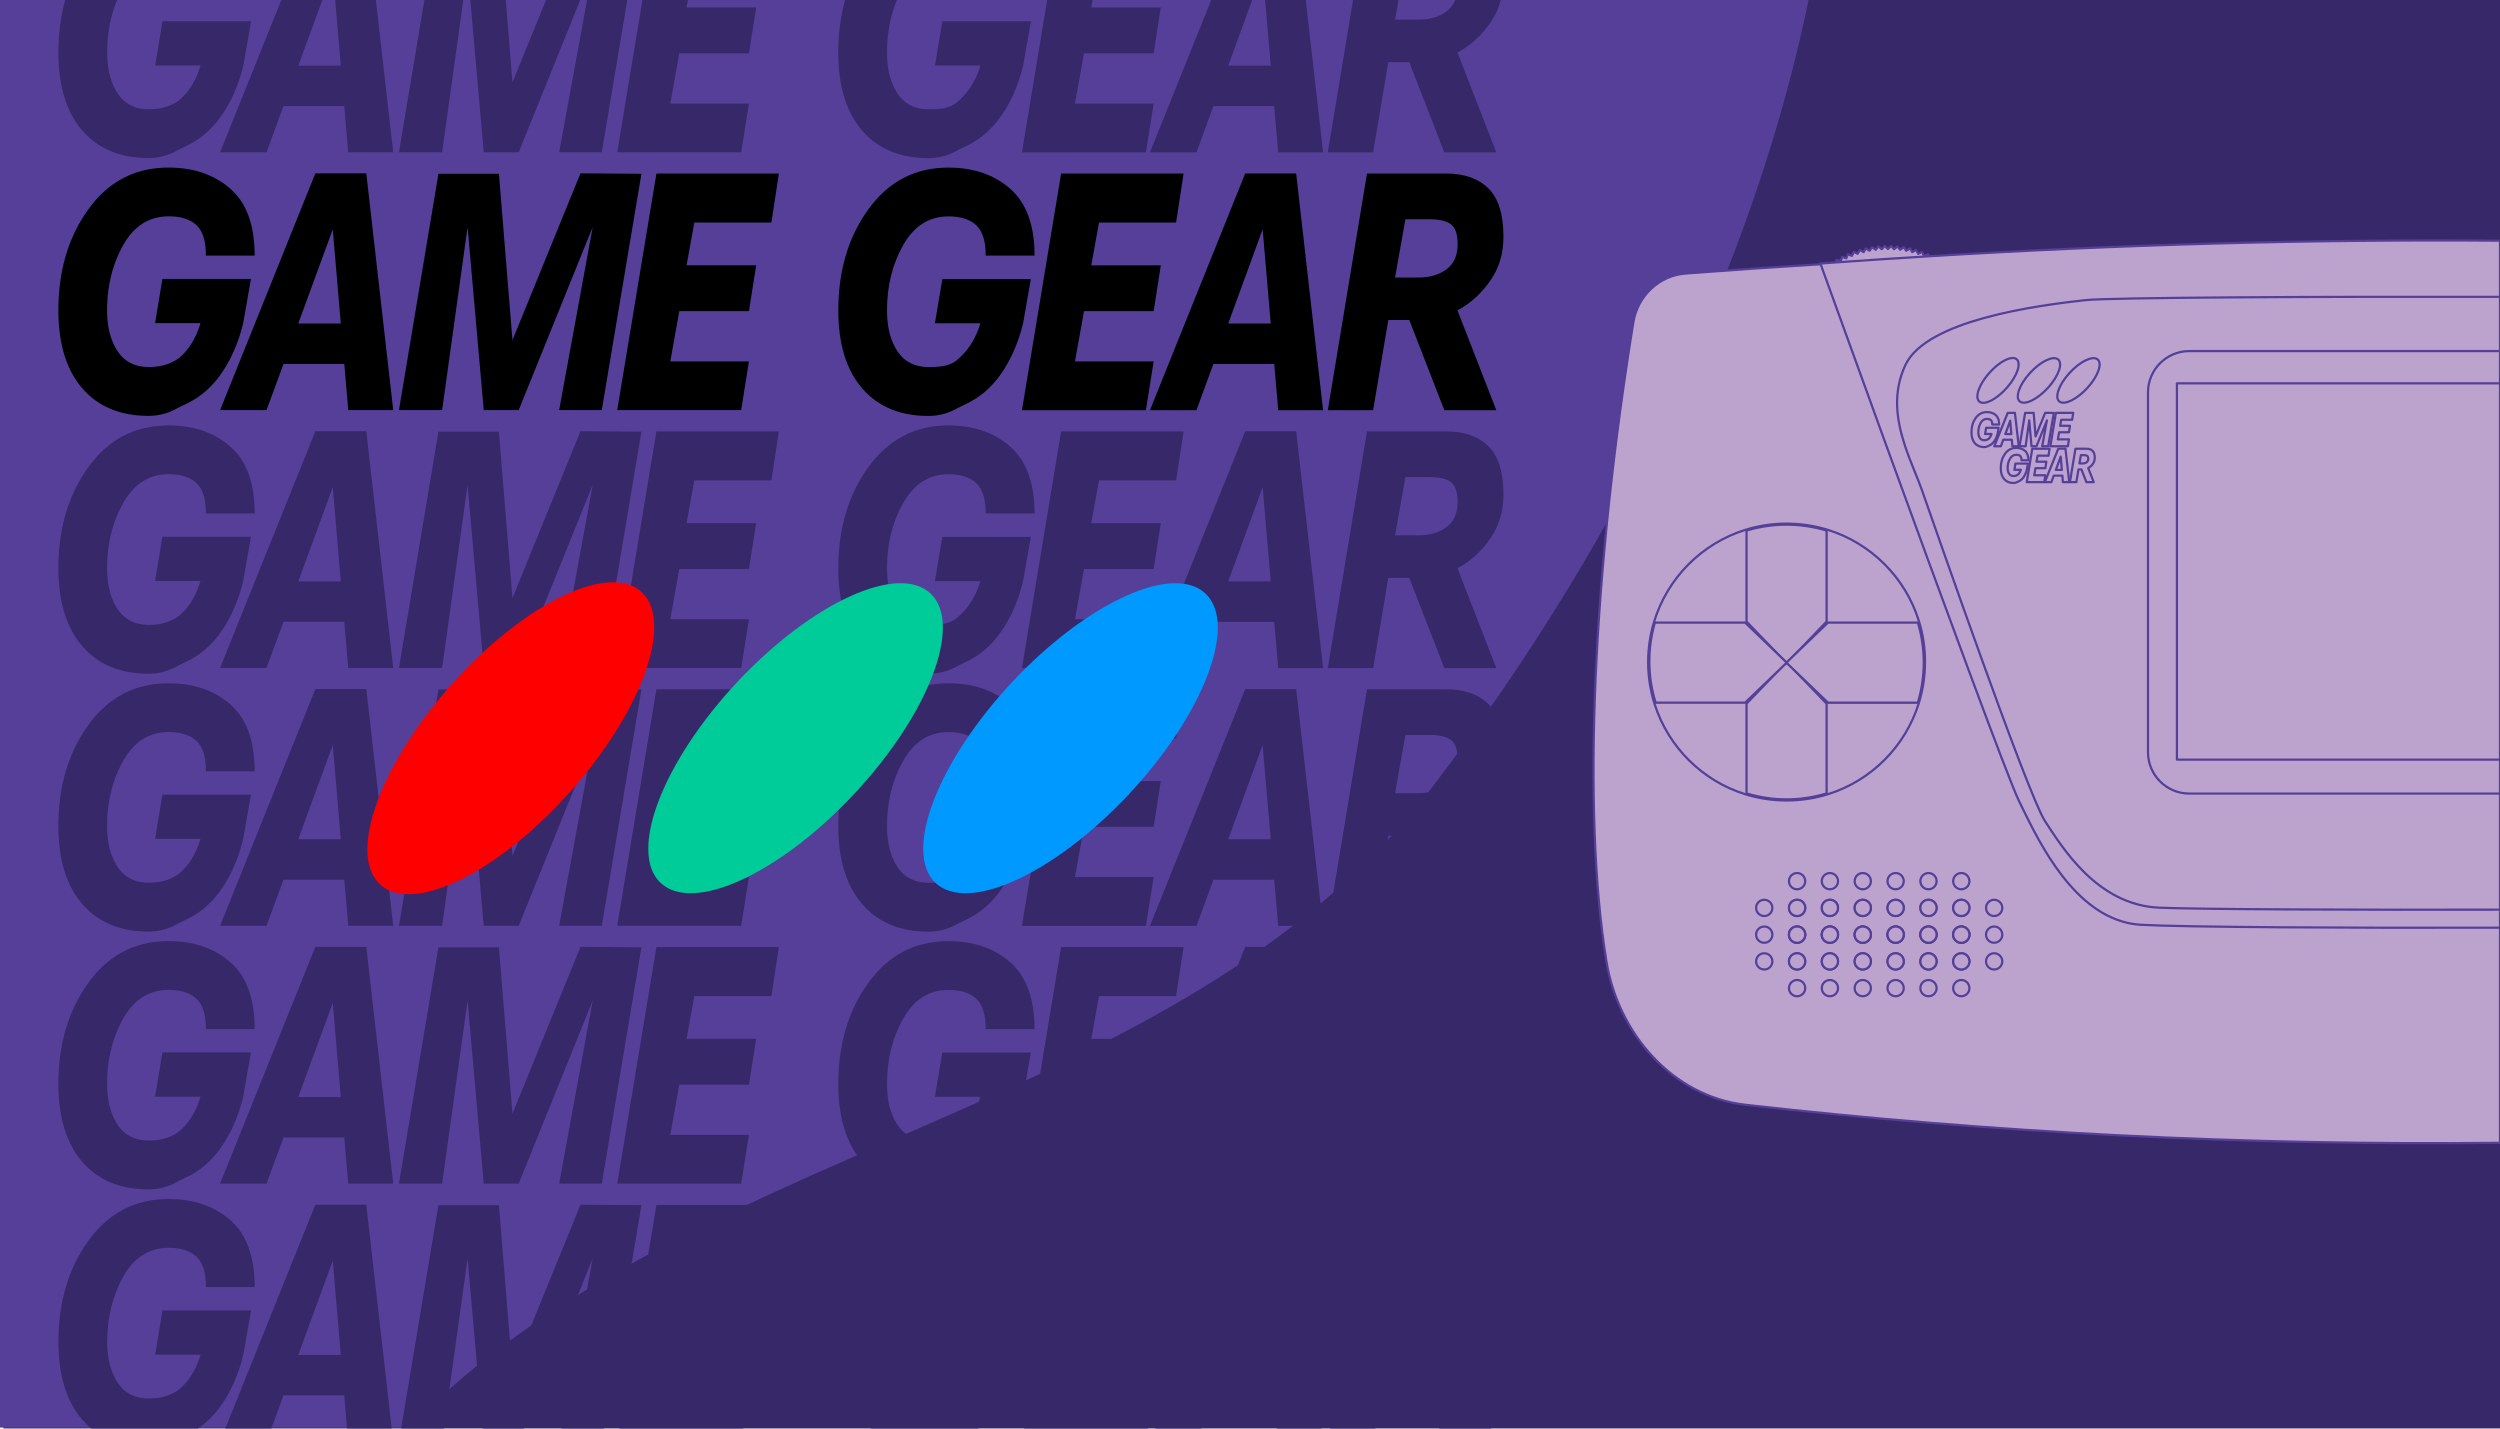 <svg xmlns="http://www.w3.org/2000/svg" id="Layer_1" data-name="Layer 1" viewBox="0 0 560 320"><defs><style>.cls-1{fill:#372869}.cls-5{stroke:#553f98;stroke-linejoin:round;stroke-width:.5px}.cls-5,.cls-6{fill:#bca3ce}.cls-7{fill:#553f98}</style></defs><path d="M17.43 162c4.25.09 9.03 3.22 9.56 5.43 0 0 16.08 57.82 20.37 64.16s7.32 9.14 12.96 9.09 14.17-3.36 16.74-13.05c2.56-9.7 9.75-40.71 8.49-65.96s-6.8-52.03-6.8-52.03L17.42 162Z" class="cls-5"/><ellipse cx="37.28" cy="99.02" class="cls-5" rx="21.36" ry="21.27"/><path d="m10.45 132.26-1.68 1.55-2.95-3.19-4.65-5.03-.41-.44v-3.36l2.05 2.22 4.57 4.94z" class="cls-5"/><g id="Buttons"><circle cx="37.28" cy="82.09" r="8.68" class="cls-5"/><circle cx="37.28" cy="115.94" r="8.68" class="cls-5"/><circle cx="14.84" cy="137.45" r="11.3" class="cls-5"/><path d="M5.51 116.68c0 2.8-1.02 5.35-2.7 7.33-.49.58-1.04 1.1-1.64 1.58-.13.1-.27.2-.41.3v-18.42c2.88 2.04 4.75 5.41 4.75 9.21Z" class="cls-5"/><circle cx="54.21" cy="99.02" r="8.68" class="cls-5"/><circle cx="20.36" cy="99.02" r="8.68" class="cls-5"/></g><path d="M.76-.02H560v320H.76z" class="cls-1"/><path d="M405.14-.12c-3.45 16.81-8.27 33.52-14.2 49.97-.77 2.14-1.56 4.27-2.37 6.4-3.15 8.31-6.6 16.53-10.28 24.65a462 462 0 0 1-18.36 36.11c-.66 1.19-1.34 2.38-2.03 3.56-.5.88-1 1.74-1.5 2.61-10.64 18.29-22.38 35.76-34.79 52.08-48.21 64.41-136.13 76.41-201.3 120.77-3.92 2.65-7.76 5.44-11.5 8.36a168 168 0 0 0-8.87 7.44c-2.85 2.53-5.66 5.19-8.43 7.96H-.37V-.12z" class="cls-7"/><path id="path5" d="M49.37 83.99c-3.94 5.35-7.69 6.36-9.7 7.48a12.9 12.9 0 0 1-6.4 1.68c-6.34 0-11.29-2.07-14.85-6.19-3.56-4.14-5.34-9.94-5.34-17.46 0-8.89 2.24-16.43 6.75-22.66 4.5-6.21 10.48-9.3 17.92-9.3 5.65 0 10.27 1.59 13.88 4.77 3.62 3.17 5.41 8.16 5.41 14.94H46.12c0-3.25-.71-5.53-2.15-6.84-1.43-1.3-3.48-1.95-6.17-1.95-4.39 0-7.77 2.15-10.19 6.42-2.4 4.29-3.62 9.16-3.62 14.63 0 3.73.79 6.79 2.34 9.14 1.57 2.38 3.91 3.56 7.02 3.56s5.76-.93 7.58-2.77c1.8-1.82 3.13-4.18 3.98-7.06H34.74l1.64-9.9h19.83l-1.68 9.59s-1.26 6.54-5.18 11.89Z"/><path id="path7" d="M224.05 84.01c-3.92 5.36-7.69 6.36-9.68 7.48-2.01 1.12-4.14 1.68-6.42 1.68q-9.51 0-14.85-6.21c-3.54-4.12-5.32-9.94-5.32-17.44 0-8.89 2.24-16.45 6.75-22.66 4.5-6.21 10.48-9.32 17.9-9.32 5.66 0 10.28 1.59 13.9 4.78 3.6 3.19 5.41 8.16 5.41 14.94H220.8c0-3.25-.72-5.53-2.15-6.82-1.41-1.31-3.48-1.97-6.17-1.97-4.37 0-7.75 2.15-10.17 6.44-2.42 4.27-3.62 9.14-3.62 14.62 0 3.75.77 6.8 2.34 9.16q2.355 3.54 7.02 3.54c4.665 0 5.76-.91 7.56-2.75s3.13-4.19 4-7.07h-10.19l1.66-9.9h19.83l-1.68 9.59s-1.26 6.53-5.2 11.91Z"/><path id="polygon9" d="m143.68 38.93-8.88 52.93h-9.55l7.52-41.02-16.58 41.02h-7.83l-3.62-41-5.7 41h-9.67l8.84-52.93h13.55l3.03 37.27 15.24-37.37z"/><path id="polygon11" d="M153.79 59.42h15.6l-1.63 10.27h-15.6l-2.01 11.27h17.61l-1.74 10.9h-27.76l8.78-52.99h27.43l-1.68 10.98h-17.26z"/><path id="path13" d="M70.64 38.83 49.3 91.86h10.4l3.81-10.34h13.61l.89 10.34h10.07l-6.03-53.03zm-3.83 33.64 7.73-21.09 1.8 21.09z"/><path id="polygon15" d="M244.44 59.44h15.58l-1.6 10.25h-15.6l-2.03 11.27h17.63l-1.74 10.92h-27.76l8.77-53.01h27.44l-1.69 10.98h-17.26z"/><path id="path17" d="m278.93 38.85-21.34 53.03h10.42l3.79-10.34h13.63l.89 10.34h10.05l-6.03-53.03zm-3.81 33.62 7.71-21.09 1.82 21.09z"/><path id="path19" d="m312.49 62.17 2.32-13.05h5.57c2.05 0 3.58.37 4.6 1.1 1.02.75 1.53 2.24 1.53 4.48 0 2.51-.83 4.37-2.47 5.61-1.66 1.24-3.77 1.86-6.32 1.86h-5.22Zm-6.28-23.3-8.78 53.01h10.15l3.4-20.2h4.7l7.85 20.2h11.64l-8.7-22.37c3.04-1.55 5.65-4.12 7.46-6.8 1.89-2.77 2.84-5.99 2.84-9.69 0-5.01-1.12-8.6-3.38-10.83-2.24-2.22-5.43-3.32-9.53-3.32z"/><path d="m56.24 4.76-1.68 9.59s-1.26 6.53-5.19 11.89c-3.94 5.35-7.69 6.36-9.7 7.48a12.9 12.9 0 0 1-6.4 1.68c-6.34 0-11.29-2.07-14.85-6.19-3.56-4.13-5.33-9.93-5.33-17.45 0-4.23.51-8.16 1.53-11.78h11.63c-1.49 3.57-2.24 7.49-2.24 11.79 0 3.74.79 6.79 2.34 9.15 1.56 2.38 3.9 3.56 7.02 3.56s5.76-.93 7.58-2.77c1.79-1.82 3.13-4.17 3.98-7.05H34.76l1.64-9.9zm174.69 0-1.68 9.59s-1.26 6.53-5.2 11.91c-3.93 5.35-7.7 6.36-9.69 7.48-2.01 1.12-4.14 1.68-6.42 1.68-6.34 0-11.29-2.07-14.84-6.21-3.54-4.11-5.32-9.93-5.32-17.43 0-4.24.51-8.17 1.53-11.8h11.63c-1.5 3.55-2.24 7.49-2.24 11.8 0 3.75.77 6.8 2.34 9.16q2.355 3.54 7.02 3.54c4.665 0 5.76-.91 7.56-2.75 1.8-1.83 3.13-4.19 4-7.07h-10.19l1.66-9.9zM95.07-.02h8.71l-4.74 34.13h-9.67zm34.91 0-13.79 34.13h-7.83L105.35-.02h7.94l1.5 18.47 7.53-18.47zm10.54 0-5.72 34.13h-9.55l6.26-34.13zm11.64 11.95-2.01 11.27h17.61l-1.74 10.91h-27.76l5.65-34.13h10.19l-.31 1.69h15.6l-1.63 10.26z" class="cls-1"/><path id="path13-2" d="M84.19-.02h-9.11l1.26 14.73h-9.53l5.4-14.73h-9.18L49.3 34.11h10.4l3.8-10.35h13.61L78 34.11h10.08z" class="cls-1" data-name="path13"/><path d="m242.82 11.93-2.03 11.27h17.63l-1.74 10.92h-27.76l5.65-34.14h10.18l-.31 1.7h15.58l-1.6 10.25z" class="cls-1"/><path id="path17-2" d="M292.49-.02h-9.11l1.27 14.73h-9.53L280.5-.02h-9.17l-13.74 34.14h10.42l3.79-10.34h13.62l.89 10.34h10.06z" class="cls-1" data-name="path17"/><path id="path19-2" d="M333.93 4.95c1.04-1.52 1.79-3.17 2.26-4.97h-10.21c-.4 1.05-1.06 1.9-1.95 2.57-1.66 1.24-3.77 1.86-6.32 1.86h-5.22l.79-4.43h-10.19l-5.66 34.14h10.15l3.4-20.2h4.7l7.85 20.2h11.64l-8.7-22.36c3.03-1.55 5.64-4.12 7.46-6.81" class="cls-1" data-name="path19"/><path id="path5-2" d="M49.37 199.51c-3.94 5.35-7.69 6.36-9.7 7.48a12.9 12.9 0 0 1-6.4 1.68c-6.34 0-11.29-2.07-14.85-6.19-3.56-4.14-5.34-9.94-5.34-17.46 0-8.89 2.24-16.43 6.75-22.66 4.5-6.21 10.48-9.3 17.92-9.3 5.65 0 10.27 1.59 13.88 4.77 3.62 3.17 5.41 8.16 5.41 14.94H46.12c0-3.25-.71-5.53-2.15-6.84-1.43-1.3-3.48-1.95-6.17-1.95-4.39 0-7.77 2.15-10.19 6.42-2.4 4.29-3.62 9.16-3.62 14.63 0 3.73.79 6.79 2.34 9.14 1.57 2.38 3.91 3.56 7.02 3.56s5.76-.93 7.58-2.77c1.8-1.82 3.13-4.18 3.98-7.06H34.74l1.64-9.9h19.83l-1.68 9.59s-1.26 6.54-5.18 11.89Z" class="cls-1" data-name="path5"/><path id="path7-2" d="M224.05 199.53c-3.92 5.36-7.69 6.36-9.68 7.48-2.01 1.12-4.14 1.68-6.42 1.68q-9.51 0-14.85-6.21c-3.54-4.12-5.32-9.94-5.32-17.44 0-8.89 2.24-16.45 6.75-22.66 4.5-6.21 10.48-9.32 17.9-9.32 5.66 0 10.28 1.59 13.9 4.78 3.6 3.19 5.41 8.16 5.41 14.94H220.8c0-3.25-.72-5.53-2.15-6.82-1.41-1.31-3.48-1.97-6.17-1.97-4.37 0-7.75 2.15-10.17 6.44-2.42 4.27-3.62 9.14-3.62 14.62 0 3.75.77 6.8 2.34 9.16q2.355 3.54 7.02 3.54c4.665 0 5.76-.91 7.56-2.75s3.13-4.19 4-7.07h-10.19l1.66-9.9h19.83l-1.68 9.59s-1.26 6.53-5.2 11.91Z" class="cls-1" data-name="path7"/><path id="polygon9-2" d="m143.68 154.44-8.88 52.94h-9.55l7.52-41.03-16.58 41.03h-7.83l-3.62-41.01-5.7 41.01h-9.67l8.84-52.94h13.55l3.03 37.28 15.24-37.37z" class="cls-1" data-name="polygon9"/><path id="polygon11-2" d="M153.79 174.94h15.6l-1.63 10.26h-15.6l-2.01 11.27h17.61l-1.74 10.91h-27.76l8.78-52.99h27.43l-1.68 10.98h-17.26z" class="cls-1" data-name="polygon11"/><path id="path13-3" d="M70.64 154.35 49.3 207.38h10.4l3.81-10.34h13.61l.89 10.34h10.07l-6.03-53.03zm-3.83 33.64 7.73-21.09 1.8 21.09z" class="cls-1" data-name="path13"/><path id="polygon15-2" d="M244.44 174.96h15.58l-1.6 10.24h-15.6l-2.03 11.27h17.63l-1.74 10.92h-27.76l8.77-53h27.44l-1.69 10.98h-17.26z" class="cls-1" data-name="polygon15"/><path id="path17-3" d="m278.93 154.37-21.34 53.03h10.42l3.79-10.34h13.63l.89 10.34h10.05l-6.03-53.03zm-3.81 33.62 7.71-21.09 1.82 21.09z" class="cls-1" data-name="path17"/><path id="path19-3" d="m312.49 177.68 2.32-13.05h5.57c2.05 0 3.58.37 4.6 1.1 1.02.75 1.53 2.24 1.53 4.48 0 2.51-.83 4.37-2.47 5.61-1.66 1.24-3.77 1.86-6.32 1.86h-5.22Zm-6.28-23.29-8.78 53.01h10.15l3.4-20.2h4.7l7.85 20.2h11.64l-8.7-22.37c3.04-1.55 5.65-4.12 7.46-6.8 1.89-2.77 2.84-5.99 2.84-9.69 0-5.01-1.12-8.6-3.38-10.83-2.24-2.22-5.43-3.32-9.53-3.32z" class="cls-1" data-name="path19"/><path id="path5-3" d="M49.37 141.75c-3.94 5.35-7.69 6.36-9.7 7.48a12.9 12.9 0 0 1-6.4 1.68c-6.34 0-11.29-2.07-14.85-6.19-3.56-4.14-5.34-9.94-5.34-17.46 0-8.89 2.24-16.43 6.75-22.66 4.5-6.21 10.48-9.3 17.92-9.3 5.65 0 10.27 1.59 13.88 4.77 3.62 3.17 5.41 8.16 5.41 14.94H46.12c0-3.25-.71-5.53-2.15-6.84-1.43-1.3-3.48-1.95-6.17-1.95-4.39 0-7.77 2.15-10.19 6.42-2.4 4.29-3.62 9.16-3.62 14.63 0 3.73.79 6.79 2.34 9.14 1.57 2.38 3.91 3.56 7.02 3.56s5.76-.93 7.58-2.77c1.8-1.82 3.13-4.18 3.98-7.06H34.74l1.64-9.9h19.83l-1.68 9.59s-1.26 6.54-5.18 11.89Z" class="cls-1" data-name="path5"/><path id="path7-3" d="M224.05 141.77c-3.92 5.36-7.69 6.36-9.68 7.48-2.01 1.12-4.14 1.68-6.42 1.68q-9.51 0-14.85-6.21c-3.54-4.12-5.32-9.94-5.32-17.44 0-8.89 2.24-16.45 6.75-22.66 4.5-6.21 10.48-9.32 17.9-9.32 5.66 0 10.28 1.59 13.9 4.78 3.6 3.19 5.41 8.16 5.41 14.94H220.8c0-3.25-.72-5.53-2.15-6.82-1.41-1.31-3.48-1.97-6.17-1.97-4.37 0-7.75 2.15-10.17 6.44-2.42 4.27-3.62 9.14-3.62 14.62 0 3.75.77 6.8 2.34 9.16q2.355 3.54 7.02 3.54c4.665 0 5.76-.91 7.56-2.75s3.13-4.19 4-7.07h-10.19l1.66-9.9h19.83l-1.68 9.59s-1.26 6.53-5.2 11.91Z" class="cls-1" data-name="path7"/><path id="polygon9-3" d="m143.68 96.69-8.88 52.93h-9.55l7.52-41.02-16.58 41.02h-7.83l-3.62-41-5.7 41h-9.67l8.84-52.93h13.55l3.03 37.27 15.24-37.37z" class="cls-1" data-name="polygon9"/><path id="polygon11-3" d="M153.79 117.18h15.6l-1.63 10.26h-15.6l-2.01 11.27h17.61l-1.74 10.91h-27.76l8.78-52.99h27.43l-1.68 10.98h-17.26z" class="cls-1" data-name="polygon11"/><path id="path13-4" d="M70.64 96.59 49.3 149.62h10.4l3.81-10.34h13.61l.89 10.34h10.07l-6.03-53.03zm-3.83 33.64 7.73-21.09 1.8 21.09z" class="cls-1" data-name="path13"/><path id="polygon15-3" d="M244.44 117.2h15.58l-1.6 10.24h-15.6l-2.03 11.28h17.63l-1.74 10.92h-27.76l8.77-53.01h27.44l-1.69 10.98h-17.26z" class="cls-1" data-name="polygon15"/><path id="path17-4" d="m278.93 96.61-21.34 53.03h10.42l3.79-10.34h13.63l.89 10.34h10.05l-6.03-53.03zm-3.81 33.62 7.71-21.09 1.82 21.09z" class="cls-1" data-name="path17"/><path id="path19-4" d="m312.49 119.92 2.32-13.05h5.57c2.05 0 3.58.37 4.6 1.1 1.02.75 1.53 2.24 1.53 4.48 0 2.51-.83 4.37-2.47 5.61-1.66 1.24-3.77 1.86-6.32 1.86h-5.22Zm-6.28-23.29-8.78 53.01h10.15l3.4-20.2h4.7l7.85 20.2h11.64l-8.7-22.37c3.04-1.55 5.65-4.12 7.46-6.8 1.89-2.77 2.84-5.99 2.84-9.69 0-5.01-1.12-8.6-3.38-10.83-2.24-2.22-5.43-3.32-9.53-3.32z" class="cls-1" data-name="path19"/><path d="M36.4 293.54h19.84l-1.68 9.59s-1.26 6.54-5.19 11.89c-1.75 2.39-3.47 3.91-5.01 4.96H20.43q-1.065-.9-2.01-1.98c-3.56-4.14-5.33-9.94-5.33-17.46 0-8.89 2.24-16.43 6.74-22.66 4.51-6.2 10.48-9.3 17.92-9.3 5.65 0 10.27 1.59 13.89 4.78 3.61 3.17 5.41 8.16 5.41 14.94H46.13c0-3.25-.72-5.53-2.15-6.84-1.43-1.3-3.48-1.95-6.17-1.95-4.39 0-7.77 2.14-10.19 6.42-2.39 4.29-3.61 9.16-3.61 14.63 0 3.73.79 6.79 2.34 9.14 1.56 2.38 3.9 3.56 7.02 3.56s5.76-.93 7.58-2.76c1.79-1.82 3.13-4.18 3.98-7.06H34.76zm174.69 0h19.84l-1.68 9.59s-1.26 6.54-5.2 11.91c-1.74 2.37-3.45 3.89-4.98 4.94H195.1c-.71-.59-1.38-1.25-2-1.98-3.54-4.12-5.32-9.94-5.32-17.44 0-8.89 2.24-16.45 6.75-22.66 4.5-6.2 10.47-9.32 17.9-9.32 5.66 0 10.28 1.59 13.9 4.78 3.59 3.19 5.41 8.16 5.41 14.94H220.8c0-3.24-.72-5.53-2.15-6.82-1.41-1.31-3.48-1.97-6.17-1.97-4.36 0-7.75 2.14-10.16 6.44-2.42 4.27-3.62 9.14-3.62 14.61 0 3.75.77 6.81 2.34 9.16q2.355 3.54 7.02 3.54c4.665 0 5.76-.91 7.56-2.74 1.8-1.84 3.13-4.2 4-7.08h-10.19zm-67.41-23.58-8.39 50.02h-9.51l6.99-38.11-15.4 38.11h-9.27l-3.36-38.09-5.3 38.09h-9.58l8.35-50.02h13.55l3.03 37.27 15.24-37.37zm11.85 10.92-1.74 9.57h15.6l-1.63 10.27h-15.6l-2.01 11.27h17.61l-1.28 7.99h-27.74l8.3-50.08h27.43l-1.68 10.98z" class="cls-1"/><path id="path13-5" d="M82.04 269.86h-11.4l-20.17 50.12h10.3l2.73-7.43h13.61l.64 7.43h10zM66.81 303.5l7.73-21.09 1.8 21.09z" class="cls-1" data-name="path13"/><path d="m246.18 280.88-1.74 9.59h15.58l-1.6 10.25h-15.6l-2.03 11.27h17.63l-1.27 7.99H229.4l8.29-50.08h27.44l-1.69 10.98z" class="cls-1"/><path id="path17-5" d="M290.34 269.88h-11.41l-20.16 50.1h10.31l2.72-7.41h13.62l.64 7.41h9.98zm-15.22 33.62 7.71-21.09 1.82 21.09z" class="cls-1" data-name="path17"/><path id="path19-5" d="M333.93 293.74c1.89-2.77 2.84-6 2.84-9.69 0-5.01-1.12-8.6-3.38-10.83-2.24-2.22-5.43-3.32-9.53-3.32h-17.65l-8.29 50.08h10.15l2.91-17.27h4.7l6.71 17.27h11.64l-7.56-19.44c3.03-1.55 5.64-4.12 7.46-6.8m-9.9-2.4c-1.66 1.24-3.77 1.85-6.32 1.85h-5.22l2.32-13.04h5.57c2.05 0 3.57.36 4.6 1.1 1.02.75 1.53 2.24 1.53 4.48 0 2.52-.84 4.37-2.48 5.61" class="cls-1" data-name="path19"/><path id="path5-4" d="M49.37 257.26c-3.94 5.35-7.69 6.36-9.7 7.48a12.9 12.9 0 0 1-6.4 1.68c-6.34 0-11.29-2.07-14.85-6.19-3.56-4.14-5.34-9.94-5.34-17.46 0-8.89 2.24-16.43 6.75-22.66 4.5-6.21 10.48-9.3 17.92-9.3 5.65 0 10.27 1.59 13.88 4.77 3.62 3.17 5.41 8.16 5.41 14.94H46.12c0-3.25-.71-5.53-2.15-6.84-1.43-1.3-3.48-1.95-6.17-1.95-4.39 0-7.77 2.15-10.19 6.42-2.4 4.29-3.62 9.16-3.62 14.63 0 3.73.79 6.79 2.34 9.14 1.57 2.38 3.91 3.56 7.02 3.56s5.76-.93 7.58-2.77c1.8-1.82 3.13-4.18 3.98-7.06H34.74l1.64-9.9h19.83l-1.68 9.59s-1.26 6.54-5.18 11.89Z" class="cls-1" data-name="path5"/><path id="path7-4" d="M224.05 257.28c-3.92 5.36-7.69 6.36-9.68 7.48-2.01 1.12-4.14 1.68-6.42 1.68q-9.51 0-14.85-6.21c-3.54-4.12-5.32-9.94-5.32-17.44 0-8.89 2.24-16.45 6.75-22.66 4.5-6.21 10.48-9.32 17.9-9.32 5.66 0 10.28 1.59 13.9 4.78 3.6 3.19 5.41 8.16 5.41 14.94H220.8c0-3.25-.72-5.53-2.15-6.82-1.41-1.31-3.48-1.97-6.17-1.97-4.37 0-7.75 2.15-10.17 6.44-2.42 4.27-3.62 9.14-3.62 14.62 0 3.75.77 6.8 2.34 9.16q2.355 3.54 7.02 3.54c4.665 0 5.76-.91 7.56-2.75s3.13-4.19 4-7.07h-10.19l1.66-9.9h19.83l-1.68 9.59s-1.26 6.53-5.2 11.91Z" class="cls-1" data-name="path7"/><path id="polygon9-4" d="m143.68 212.2-8.88 52.93h-9.55l7.52-41.02-16.58 41.02h-7.83l-3.62-41-5.7 41h-9.67l8.84-52.93h13.55l3.03 37.27 15.24-37.37z" class="cls-1" data-name="polygon9"/><path id="polygon11-4" d="M153.79 232.69h15.6l-1.63 10.27h-15.6l-2.01 11.27h17.61l-1.74 10.9h-27.76l8.78-52.99h27.43l-1.68 10.98h-17.26z" class="cls-1" data-name="polygon11"/><path id="path13-6" d="M70.64 212.1 49.3 265.13h10.4l3.81-10.34h13.61l.89 10.34h10.07l-6.03-53.03zm-3.83 33.64 7.73-21.09 1.8 21.09z" class="cls-1" data-name="path13"/><path id="polygon15-4" d="M244.44 232.71h15.58l-1.6 10.25h-15.6l-2.03 11.27h17.63l-1.74 10.92h-27.76l8.77-53.01h27.44l-1.69 10.98h-17.26z" class="cls-1" data-name="polygon15"/><path id="path17-6" d="m278.93 212.12-21.34 53.03h10.42l3.79-10.34h13.63l.89 10.34h10.05l-6.03-53.03zm-3.81 33.62 7.71-21.09 1.82 21.09z" class="cls-1" data-name="path17"/><path id="path19-6" d="m312.49 235.44 2.32-13.05h5.57c2.05 0 3.58.37 4.6 1.1 1.02.75 1.53 2.24 1.53 4.48 0 2.51-.83 4.37-2.47 5.61-1.66 1.24-3.77 1.86-6.32 1.86h-5.22Zm-6.28-23.3-8.78 53.01h10.15l3.4-20.2h4.7l7.85 20.2h11.64l-8.7-22.37c3.04-1.55 5.65-4.12 7.46-6.8 1.89-2.77 2.84-5.99 2.84-9.69 0-5.01-1.12-8.6-3.38-10.83-2.24-2.22-5.43-3.32-9.53-3.32z" class="cls-1" data-name="path19"/><path id="path21" d="M100.39 154.2c15.95-18.29 35.17-28.08 42.93-21.93 7.75 6.17 1.1 26-14.87 44.26-15.95 18.29-35.17 28.08-42.91 21.93-7.77-6.17-1.1-25.99 14.85-44.26" style="fill:red"/><path id="path23" d="M163.79 154.25c16.39-18.15 36.12-27.91 44.09-21.78 7.96 6.13 1.12 25.82-15.27 43.98-16.39 18.17-36.12 27.93-44.07 21.8-7.96-6.13-1.14-25.82 15.25-44" style="fill:#0c9"/><path id="path25" d="M225.37 154.25c16.39-18.15 36.14-27.91 44.09-21.78 7.96 6.13 1.12 25.82-15.25 43.98-16.39 18.17-36.13 27.93-44.09 21.8s-1.12-25.82 15.25-44" style="fill:#09f"/><path d="m422.9 55.78.71-.68.66.72.75-.63.62.76.79-.58.57.8.83-.54.51.84.86-.48.47.86.88-.43.41.9.91-.37.35.91.94-.31.29.94.95-.26.24.96.96-.19.17.96.98-.13.11.98.98-.08.05.99.99-.01-.01.98.98.05-.07.98.97.12-.13.97.97.17-.2.97.96.23-.26.95.94.3-.31.93.92.35-.37.91.89.41-.43.89.87.46-.48.86.83.52-.53.82.8.57-.59.79.76.62-.63.75.72.67-.68.71.68.71-.72.66.63.75-.76.62.59.79-.8.57.53.82-.83.52.48.86-.87.47.43.88-.89.41.37.91-.92.35.31.93-.94.3.26.95-.96.23.2.97-.97.17.13.98-.97.11.07.98-.98.05.01.98h-.99l-.05.98-.98-.07-.11.97-.98-.13-.17.97-.96-.2-.24.96-.95-.26-.29.94-.94-.31-.35.91-.91-.37-.41.9-.88-.43-.47.87-.86-.49-.51.84-.83-.53-.57.79-.79-.58-.62.76-.75-.63-.66.72-.71-.68-.71.68-.67-.72-.75.63-.62-.76-.79.58-.57-.79-.82.53-.52-.84-.86.49-.46-.87-.89.43-.41-.9-.91.37-.35-.91-.93.31-.3-.94-.95.26-.23-.96-.97.2-.17-.97-.97.13-.12-.97-.98.07-.05-.98h-.98l.01-.98-.98-.05.07-.98-.98-.11.13-.98-.96-.17.19-.97-.95-.23.25-.95-.94-.3.31-.93-.91-.35.37-.91-.9-.41.43-.88-.86-.47.48-.86-.84-.52.54-.82-.8-.57.58-.79-.76-.62.63-.75-.72-.66.68-.71-.68-.71.72-.67-.63-.75.76-.62-.58-.79.8-.57-.54-.82.84-.52-.48-.86.86-.46-.43-.89.9-.41-.37-.91.91-.35-.31-.93.94-.3-.25-.95.95-.23-.19-.97.96-.17-.13-.97.98-.12-.07-.98.98-.05-.01-.98.98.01.05-.99.98.08.12-.98.97.13.17-.96.97.19.23-.96.95.26.3-.94.93.31.35-.91.91.37.41-.9.89.43.46-.86.86.48.52-.84.82.54.57-.8.79.58.62-.76.75.63.67-.72z" class="cls-5"/><path d="M560 55.15v200.84c-57.18.63-113.72-2.25-169.03-8.52-16.28-1.85-28.5-15.95-31.13-32.12-5.49-33.74-3.01-87.32 6.03-143.15.95-5.87 5.73-10.48 11.67-10.93 10.07-.77 20.17-1.46 30.3-2.08.78-.05 1.56-.1 2.34-.14.06-.01.12-.01.19-.01.28-.03.56-.04.84-.05 6.99-.43 13.99-.81 21-1.16h.12c.3-.02.6-.03.9-.04 42.02-2.09 84.44-2.96 126.77-2.63Z" class="cls-5"/><path d="M431.2 148.3c0 3.21-.49 6.31-1.39 9.22-3.02 9.71-10.69 17.38-20.4 20.4-2.91.91-6.01 1.39-9.22 1.39s-6.31-.49-9.22-1.39c-9.62-2.99-17.23-10.54-20.31-20.12-.96-2.99-1.48-6.18-1.48-9.5 0-3.11.46-6.11 1.31-8.94 2.96-9.84 10.68-17.63 20.49-20.68 2.91-.91 6.01-1.39 9.22-1.39s6.31.49 9.22 1.39c9.71 3.02 17.38 10.69 20.4 20.4.91 2.91 1.39 6.01 1.39 9.22Z" class="cls-5"/><path d="M400.19 179.06c-3.06 0-6.08-.45-8.97-1.33v-20.11l8.97-9.33 8.97 9.32v20.11c-2.9.88-5.91 1.33-8.97 1.33Z" class="cls-6"/><path d="m400.19 148.66.11.12 8.61 8.94v19.82c-2.82.84-5.75 1.27-8.72 1.27s-5.9-.43-8.72-1.27v-19.82l8.6-8.94zm0-.72-.14.14-.22.23-.12.12-8.74 9.09v20.39c2.91.91 6.01 1.39 9.22 1.39s6.31-.49 9.22-1.39v-20.39l-.05-.06-8.69-9.03-.48-.5Z" class="cls-7"/><path d="M391.22 139.24v-20.38c2.89-.88 5.91-1.33 8.97-1.33s6.08.45 8.97 1.33v20.38l-8.97 9.33z" class="cls-6"/><path d="M400.19 117.78c2.97 0 5.9.43 8.72 1.26v20.09l-8.6 8.95-.12.12-.11-.12-8.61-8.95v-20.09a30.5 30.5 0 0 1 8.72-1.26m0-.5c-3.21 0-6.31.49-9.22 1.39v20.66l.1.11 8.64 8.99.48.5.14-.14.22-.23.12-.12 8.74-9.09v-20.66c-2.91-.91-6.01-1.39-9.22-1.39Z" class="cls-7"/><path d="M560 53.92V207.8c-32.83.1-71.53-.12-80.45-.65-1.53-.09-2.99-.36-4.37-.8-12.2-3.78-19.28-19.51-22.95-26.98-2.43-4.95-17.68-46.55-29.66-79.47-6.67-18.37-12.33-34.04-14.17-39.13-.28-.8-.47-1.33-.56-1.58-.04-.11-.06-.16-.06-.16 1.16-.09 2.32-.17 3.48-.25 6.94-.5 13.87-.96 20.79-1.37 43.07-2.64 85.72-3.83 127.95-3.49Z" class="cls-5"/><path d="M560 66.49v137.27c-30.95.08-67.9-.06-76.35-.44-13.96-.61-21.74-13.58-25.57-19.39-3.83-5.8-24.95-66.69-27.54-74.07-1.05-2.98-2.66-6.43-3.88-10.18-1.81-5.54-2.78-11.72.17-17.96 2.35-4.97 9.61-8.27 17.52-10.47 8.71-2.42 18.21-3.51 22.87-4.03 5.13-.57 52.2-.81 92.78-.73Z" class="cls-5"/><path d="M560 78.64v99.12h-69.59c-5.12 0-9.26-4.15-9.26-9.27V87.91c0-5.12 4.14-9.27 9.26-9.27z" class="cls-5"/><path d="M487.63 85.87H560v84.29h-72.37z" class="cls-5"/><circle cx="395.19" cy="203.37" r="1.82" class="cls-5"/><circle cx="395.19" cy="209.36" r="1.82" class="cls-5"/><circle cx="395.19" cy="215.35" r="1.82" class="cls-5"/><circle cx="402.55" cy="203.37" r="1.82" class="cls-5"/><circle cx="402.55" cy="209.36" r="1.82" class="cls-5"/><circle cx="402.55" cy="215.35" r="1.82" class="cls-5"/><circle cx="402.55" cy="197.38" r="1.82" class="cls-5"/><circle cx="402.55" cy="203.37" r="1.82" class="cls-5"/><circle cx="402.55" cy="209.36" r="1.82" class="cls-5"/><circle cx="402.55" cy="209.36" r="1.82" class="cls-5"/><circle cx="402.55" cy="215.35" r="1.82" class="cls-5"/><circle cx="402.55" cy="221.34" r="1.82" class="cls-5"/><circle cx="409.9" cy="197.38" r="1.82" class="cls-5"/><circle cx="409.9" cy="203.37" r="1.82" class="cls-5"/><circle cx="409.9" cy="209.36" r="1.82" class="cls-5"/><circle cx="409.9" cy="209.36" r="1.82" class="cls-5"/><circle cx="409.9" cy="215.35" r="1.82" class="cls-5"/><circle cx="409.9" cy="221.34" r="1.82" class="cls-5"/><circle cx="417.26" cy="197.38" r="1.82" class="cls-5"/><circle cx="417.26" cy="203.37" r="1.82" class="cls-5"/><circle cx="417.26" cy="209.36" r="1.82" class="cls-5"/><circle cx="417.26" cy="209.36" r="1.82" class="cls-5"/><circle cx="417.26" cy="215.35" r="1.82" class="cls-5"/><circle cx="417.26" cy="221.34" r="1.82" class="cls-5"/><circle cx="424.62" cy="197.38" r="1.82" class="cls-5"/><circle cx="424.62" cy="203.37" r="1.82" class="cls-5"/><circle cx="424.62" cy="209.36" r="1.82" class="cls-5"/><circle cx="424.62" cy="209.36" r="1.82" class="cls-5"/><circle cx="424.62" cy="215.35" r="1.82" class="cls-5"/><circle cx="424.62" cy="221.34" r="1.82" class="cls-5"/><circle cx="431.98" cy="197.38" r="1.82" class="cls-5"/><circle cx="431.98" cy="203.37" r="1.82" class="cls-5"/><circle cx="431.98" cy="209.36" r="1.82" class="cls-5"/><circle cx="431.98" cy="209.36" r="1.82" class="cls-5"/><circle cx="431.98" cy="215.35" r="1.82" class="cls-5"/><circle cx="431.98" cy="221.34" r="1.82" class="cls-5"/><circle cx="439.33" cy="197.38" r="1.82" class="cls-5"/><circle cx="439.33" cy="203.37" r="1.82" class="cls-5"/><circle cx="439.33" cy="209.36" r="1.82" class="cls-5"/><circle cx="439.33" cy="209.36" r="1.82" class="cls-5"/><circle cx="439.33" cy="215.35" r="1.82" class="cls-5"/><circle cx="439.33" cy="221.34" r="1.82" class="cls-5"/><circle cx="409.9" cy="203.37" r="1.82" class="cls-5"/><circle cx="409.9" cy="209.36" r="1.82" class="cls-5"/><circle cx="409.9" cy="215.35" r="1.82" class="cls-5"/><circle cx="417.26" cy="203.37" r="1.82" class="cls-5"/><circle cx="417.26" cy="209.36" r="1.82" class="cls-5"/><circle cx="417.26" cy="215.35" r="1.82" class="cls-5"/><circle cx="424.62" cy="203.37" r="1.82" class="cls-5"/><circle cx="424.62" cy="209.36" r="1.82" class="cls-5"/><circle cx="424.62" cy="215.35" r="1.82" class="cls-5"/><circle cx="431.98" cy="203.37" r="1.82" class="cls-5"/><circle cx="431.98" cy="209.36" r="1.82" class="cls-5"/><circle cx="431.98" cy="215.35" r="1.82" class="cls-5"/><circle cx="439.33" cy="203.37" r="1.82" class="cls-5"/><circle cx="439.33" cy="209.36" r="1.82" class="cls-5"/><circle cx="439.33" cy="215.35" r="1.82" class="cls-5"/><circle cx="446.69" cy="203.37" r="1.82" class="cls-5"/><circle cx="446.69" cy="209.36" r="1.82" class="cls-5"/><circle cx="446.69" cy="215.35" r="1.82" class="cls-5"/><path d="m409.48 157.4-9.33-8.97 9.33-8.97h20.12c.88 2.9 1.33 5.92 1.33 8.97s-.45 6.07-1.33 8.97z" class="cls-6"/><path d="M429.41 139.71c.84 2.82 1.26 5.75 1.26 8.72s-.43 5.9-1.26 8.72h-19.83l-8.94-8.59-.14-.13 9.07-8.72h19.83m.38-.5h-20.4l-9.22 8.86-.14.14-.23.22.02.02.5.48 9.03 8.68.05.05h20.4c.91-2.91 1.39-6.01 1.39-9.22s-.49-6.31-1.39-9.22Z" class="cls-7"/><path d="M370.87 157.4c-.94-2.98-1.42-6.09-1.42-9.25 0-2.95.42-5.88 1.25-8.69h20.2l9.33 8.97-9.33 8.97z" class="cls-6"/><path d="m390.8 139.71 8.93 8.59.14.13-9.07 8.72h-19.75c-.9-2.9-1.35-5.93-1.35-9 0-2.86.4-5.7 1.18-8.44h19.91m.21-.5h-20.49c-.85 2.83-1.31 5.83-1.31 8.94 0 3.31.52 6.5 1.48 9.5H391l9.22-8.86.14-.14.23-.22-.02-.02-.5-.48-8.97-8.63-.1-.1Z" class="cls-7"/><g id="g3"><path id="path5-5" d="M446.73 98.85c-.56.76-1.09.9-1.37 1.06q-.42.24-.9.24c-.9 0-1.59-.29-2.1-.87q-.75-.87-.75-2.46c0-1.26.32-2.32.95-3.2.64-.88 1.48-1.31 2.53-1.31.8 0 1.45.22 1.96.67s.76 1.15.76 2.11h-1.54c0-.46-.1-.78-.3-.97-.2-.18-.49-.28-.87-.28-.62 0-1.1.3-1.44.91s-.51 1.29-.51 2.07q0 .795.33 1.29c.22.34.55.5.99.5s.81-.13 1.07-.39c.25-.26.44-.59.56-1h-1.44l.23-1.4h2.8l-.24 1.35s-.18.92-.73 1.68Z" class="cls-5" data-name="path5"/><path id="path7-5" d="M453.3 106.89c-.55.76-1.09.9-1.37 1.06s-.58.24-.91.24c-.9 0-1.59-.29-2.1-.88q-.75-.87-.75-2.46c0-1.26.32-2.32.95-3.2.64-.88 1.48-1.32 2.53-1.32.8 0 1.45.22 1.96.67s.76 1.15.76 2.11h-1.54q0-.69-.3-.96c-.2-.19-.49-.28-.87-.28-.62 0-1.09.3-1.44.91-.34.6-.51 1.29-.51 2.06q0 .795.33 1.29c.22.33.55.5.99.5s.81-.13 1.07-.39c.25-.26.44-.59.57-1h-1.44l.23-1.4h2.8l-.24 1.35s-.18.92-.73 1.68Z" class="cls-5" data-name="path7"/><path id="polygon9-5" d="m460.05 92.49-1.26 7.47h-1.34l1.06-5.79-2.34 5.79h-1.11l-.51-5.79-.81 5.79h-1.36l1.25-7.47h1.91l.43 5.26 2.15-5.27z" class="cls-5" data-name="polygon9"/><path id="polygon11-5" d="M461.47 95.38h2.21l-.23 1.45h-2.2l-.29 1.59h2.49l-.25 1.54h-3.92l1.24-7.48h3.88l-.24 1.55h-2.44z" class="cls-5" data-name="polygon11"/><path id="path13-7" d="M451.34 92.48h-1.61l-3.01 7.48h1.47l.54-1.46h1.92l.12 1.46h1.43zm-2.15 4.75 1.1-2.98.25 2.98z" class="cls-5" data-name="path13"/><path id="polygon15-5" d="M456.18 103.42h2.2l-.22 1.45h-2.21l-.28 1.59h2.49l-.25 1.54h-3.92l1.24-7.48h3.87l-.23 1.55h-2.44z" class="cls-5" data-name="polygon15"/><path id="path17-7" d="M462.66 100.51h-1.61l-3.01 7.49h1.47l.53-1.46h1.93l.12 1.46h1.42zm-2.15 4.75 1.09-2.98.26 2.98z" class="cls-5" data-name="path17"/><path id="path19-7" d="M468.82 103.88c.27-.39.4-.84.4-1.37 0-.7-.16-1.21-.48-1.52-.32-.32-.77-.47-1.34-.47h-2.5l-1.24 7.48h1.44l.48-2.85h.66l1.11 2.85h1.64l-1.23-3.16c.43-.22.8-.58 1.06-.96Zm-2.29-.07h-.74l.33-1.85h.78c.29 0 .51.05.65.16.15.1.22.31.22.63 0 .36-.12.62-.35.79-.23.18-.53.27-.89.27Z" class="cls-5" data-name="path19"/></g><path id="path21-2" d="M445.54 83.61c2.29-2.63 5.06-4.04 6.17-3.15s.16 3.74-2.14 6.36c-2.29 2.63-5.06 4.04-6.17 3.15-1.12-.89-.16-3.74 2.13-6.36Z" class="cls-5" data-name="path21"/><path id="path23-2" d="M454.65 83.62c2.36-2.61 5.19-4.01 6.34-3.13 1.14.88.16 3.71-2.19 6.32-2.36 2.61-5.19 4.02-6.34 3.13-1.14-.88-.16-3.71 2.19-6.32Z" class="cls-5" data-name="path23"/><path id="path25-2" d="M463.5 83.62c2.36-2.61 5.19-4.01 6.34-3.13 1.14.88.16 3.71-2.19 6.32-2.36 2.61-5.19 4.02-6.34 3.13-1.14-.88-.16-3.71 2.19-6.32Z" class="cls-5" data-name="path25"/></svg>